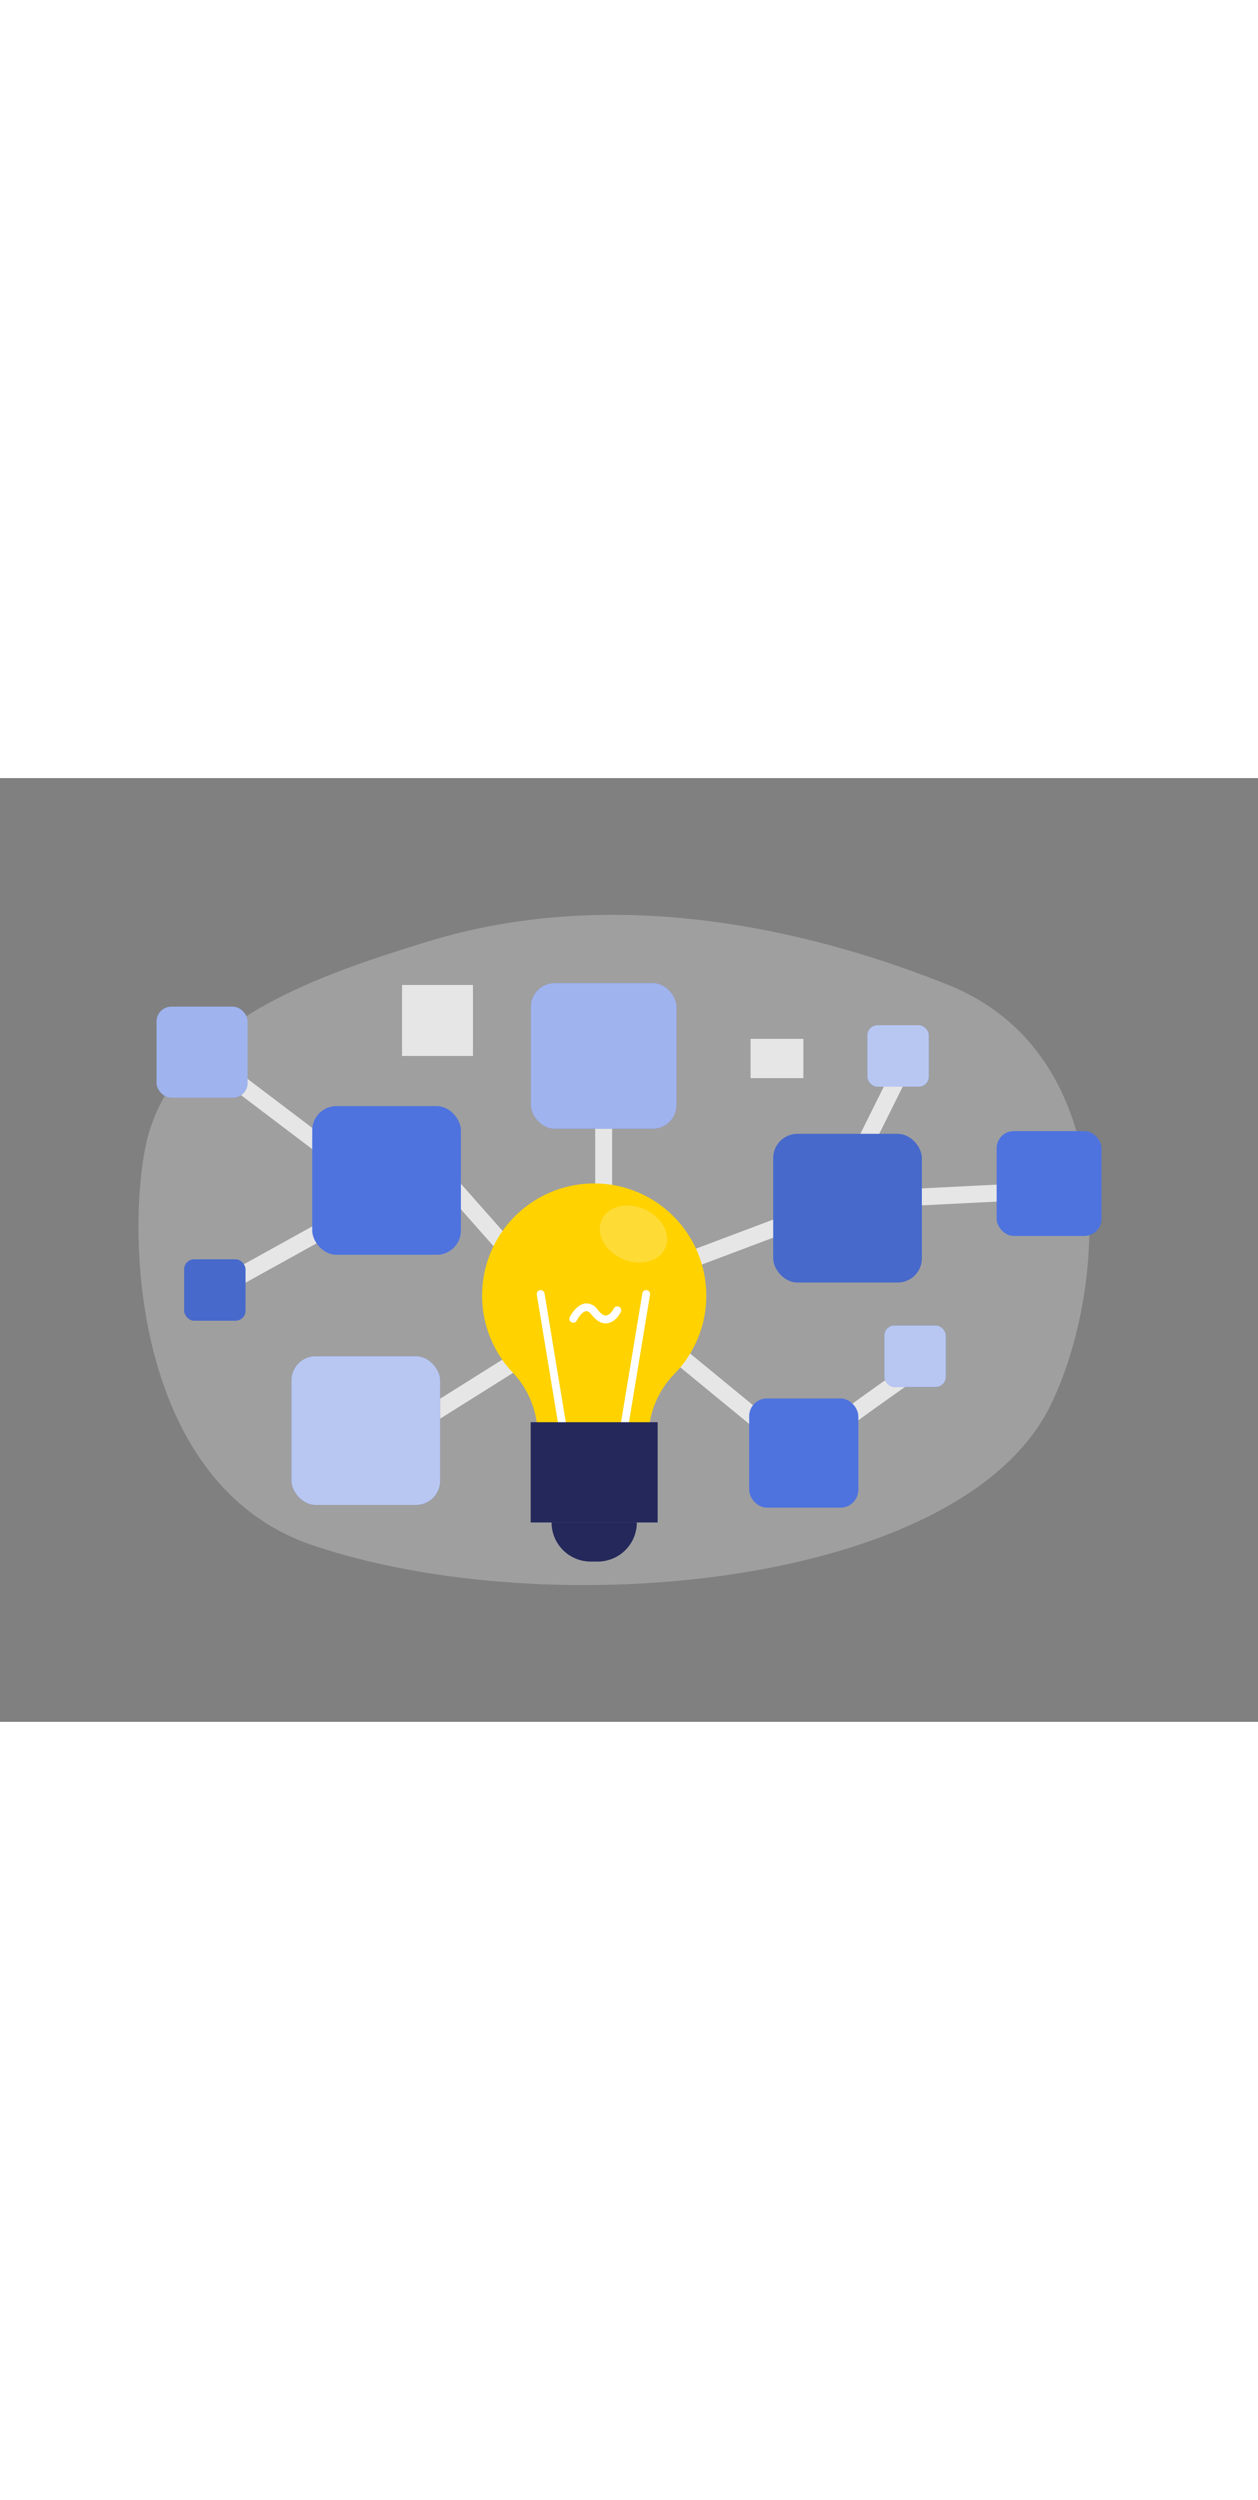 <svg id="Layer_1" data-name="Layer 1" xmlns="http://www.w3.org/2000/svg" viewBox="0 0 400 300" data-imageid="brainstorming-session-two-color" imageName="Brainstorming session" class="illustrations_image" style="width: 151px;"><rect x="0" y="0" width="400" height="300" fill="#808080" stroke="none"/><title>_</title><path d="M135,52.26C105.13,61.61,54.58,77,46.32,116.9c-6.18,29.87-3.32,107.88,53,126.94C175.08,269.5,305.74,257,334,199.45,352.15,162.51,357,88,301.43,65.71,263.78,50.61,199.15,32.24,135,52.26Z" fill="#e6e6e6" opacity="0.3"/><rect x="189.26" y="94.73" width="5.38" height="44.34" fill="#e6e6e6"/><rect x="260.37" y="103.31" width="39.5" height="5.38" transform="translate(60.46 309.6) rotate(-63.56)" fill="#e6e6e6"/><rect x="228.73" y="167.37" width="5.38" height="57.73" transform="translate(-67.1 250.52) rotate(-50.6)" fill="#e6e6e6"/><path d="M257.86,215.8a2.39,2.39,0,0,0,.11-2.44l-4.81,2.4c-1.24-2.48,1-4.19,6.32-8.33,3.11-2.4,7.49-5.64,13-9.62,9.39-6.77,19-13.43,19.09-13.5l3.07,4.42C280.48,198.57,259.7,213.47,257.86,215.8Z" fill="#e6e6e6"/><polygon points="214 158.08 212.11 153.04 268.93 131.64 334.94 128.32 335.22 133.7 270.04 136.98 214 158.08" fill="#e6e6e6"/><rect x="120.57" y="194.32" width="49.76" height="5.38" transform="translate(-82.5 107.52) rotate(-32.13)" fill="#e6e6e6"/><rect x="150.54" y="120.5" width="5.38" height="40.1" transform="translate(-54.66 136.8) rotate(-41.49)" fill="#e6e6e6"/><polygon points="69.62 165.09 67.01 160.38 117.99 132.13 63.02 90.47 66.27 86.18 127.83 132.83 69.62 165.09" fill="#e6e6e6"/><path d="M224.57,164.51a35.64,35.64,0,1,0-61.42,24.59A28.79,28.79,0,0,1,170.94,209v1.22h35.27v-.9a28.86,28.86,0,0,1,8.31-20A35.48,35.48,0,0,0,224.57,164.51Z" fill="#ffd200"/><path d="M179.36,210.31a1.24,1.24,0,0,1-1.22-1l-7.45-45.09a1.24,1.24,0,1,1,2.45-.41l7.45,45.09a1.25,1.25,0,0,1-1,1.43Z" fill="#fff"/><path d="M198,210.31l-.21,0a1.25,1.25,0,0,1-1-1.43l7.45-45.09a1.24,1.24,0,1,1,2.45.41l-7.45,45.09A1.24,1.24,0,0,1,198,210.31Z" fill="#fff"/><rect x="168.74" y="204.75" width="40.37" height="31.87" fill="#24285b"/><path d="M192.59,173.33c-1.57,0-3.09-.94-4.53-2.81-.58-.76-1.15-1.11-1.68-1.07-1.2.11-2.56,2.05-3,3a1.24,1.24,0,0,1-2.21-1.13c.21-.41,2.14-4.06,5-4.32a4.32,4.32,0,0,1,3.88,2c.69.89,1.72,1.94,2.71,1.83,1.15-.12,2.16-1.7,2.42-2.24a1.24,1.24,0,0,1,2.24,1.06c-.16.34-1.66,3.36-4.39,3.65Z" fill="#fff"/><ellipse cx="201.41" cy="144.95" rx="8.65" ry="11.07" transform="translate(-11.7 272.07) rotate(-66.56)" fill="#fff" opacity="0.21"/><path d="M175.38,236.62h27.11a0,0,0,0,1,0,0v0a12.43,12.43,0,0,1-12.43,12.43h-2.25a12.43,12.43,0,0,1-12.43-12.43v0a0,0,0,0,1,0,0Z" fill="#24285b"/><rect x="99.28" y="104.26" width="47.27" height="47.27" rx="7.7" fill="#4e73df" class="target-color"/><rect x="245.85" y="113.08" width="47.27" height="47.27" rx="7.7" fill="#4e73df" class="target-color"/><rect x="245.85" y="113.08" width="47.27" height="47.27" rx="7.7" opacity="0.09"/><rect x="92.68" y="183.78" width="47.27" height="47.27" rx="7.7" fill="#4e73df" class="target-color"/><rect x="92.68" y="183.78" width="47.27" height="47.27" rx="7.7" fill="#fff" opacity="0.6"/><rect x="238.21" y="197.2" width="34.71" height="34.71" rx="5.65" fill="#4e73df" class="target-color"/><rect x="168.82" y="65.18" width="46.27" height="46.27" rx="7.53" fill="#4e73df" class="target-color"/><rect x="168.82" y="65.18" width="46.27" height="46.27" rx="7.53" fill="#fff" opacity="0.46"/><rect x="49.77" y="72.65" width="28.95" height="28.95" rx="4.71" fill="#4e73df" class="target-color"/><rect x="49.77" y="72.65" width="28.95" height="28.95" rx="4.71" fill="#fff" opacity="0.46"/><rect x="58.55" y="152.97" width="19.52" height="19.52" rx="3.18" fill="#4e73df" class="target-color"/><rect x="58.55" y="152.97" width="19.52" height="19.52" rx="3.18" opacity="0.09"/><rect x="281.2" y="174.02" width="19.52" height="19.52" rx="3.18" fill="#4e73df" class="target-color"/><rect x="281.2" y="174.02" width="19.52" height="19.52" rx="3.18" fill="#fff" opacity="0.6"/><rect x="275.8" y="78.56" width="19.52" height="19.52" rx="3.18" fill="#4e73df" class="target-color"/><rect x="275.8" y="78.56" width="19.52" height="19.52" rx="3.18" fill="#fff" opacity="0.6"/><rect x="316.9" y="112.21" width="33.33" height="33.33" rx="5.43" fill="#4e73df" class="target-color"/><rect x="127.83" y="65.76" width="22.56" height="22.56" fill="#e6e6e6"/><rect x="238.65" y="82.9" width="16.79" height="12.47" fill="#e6e6e6"/></svg>